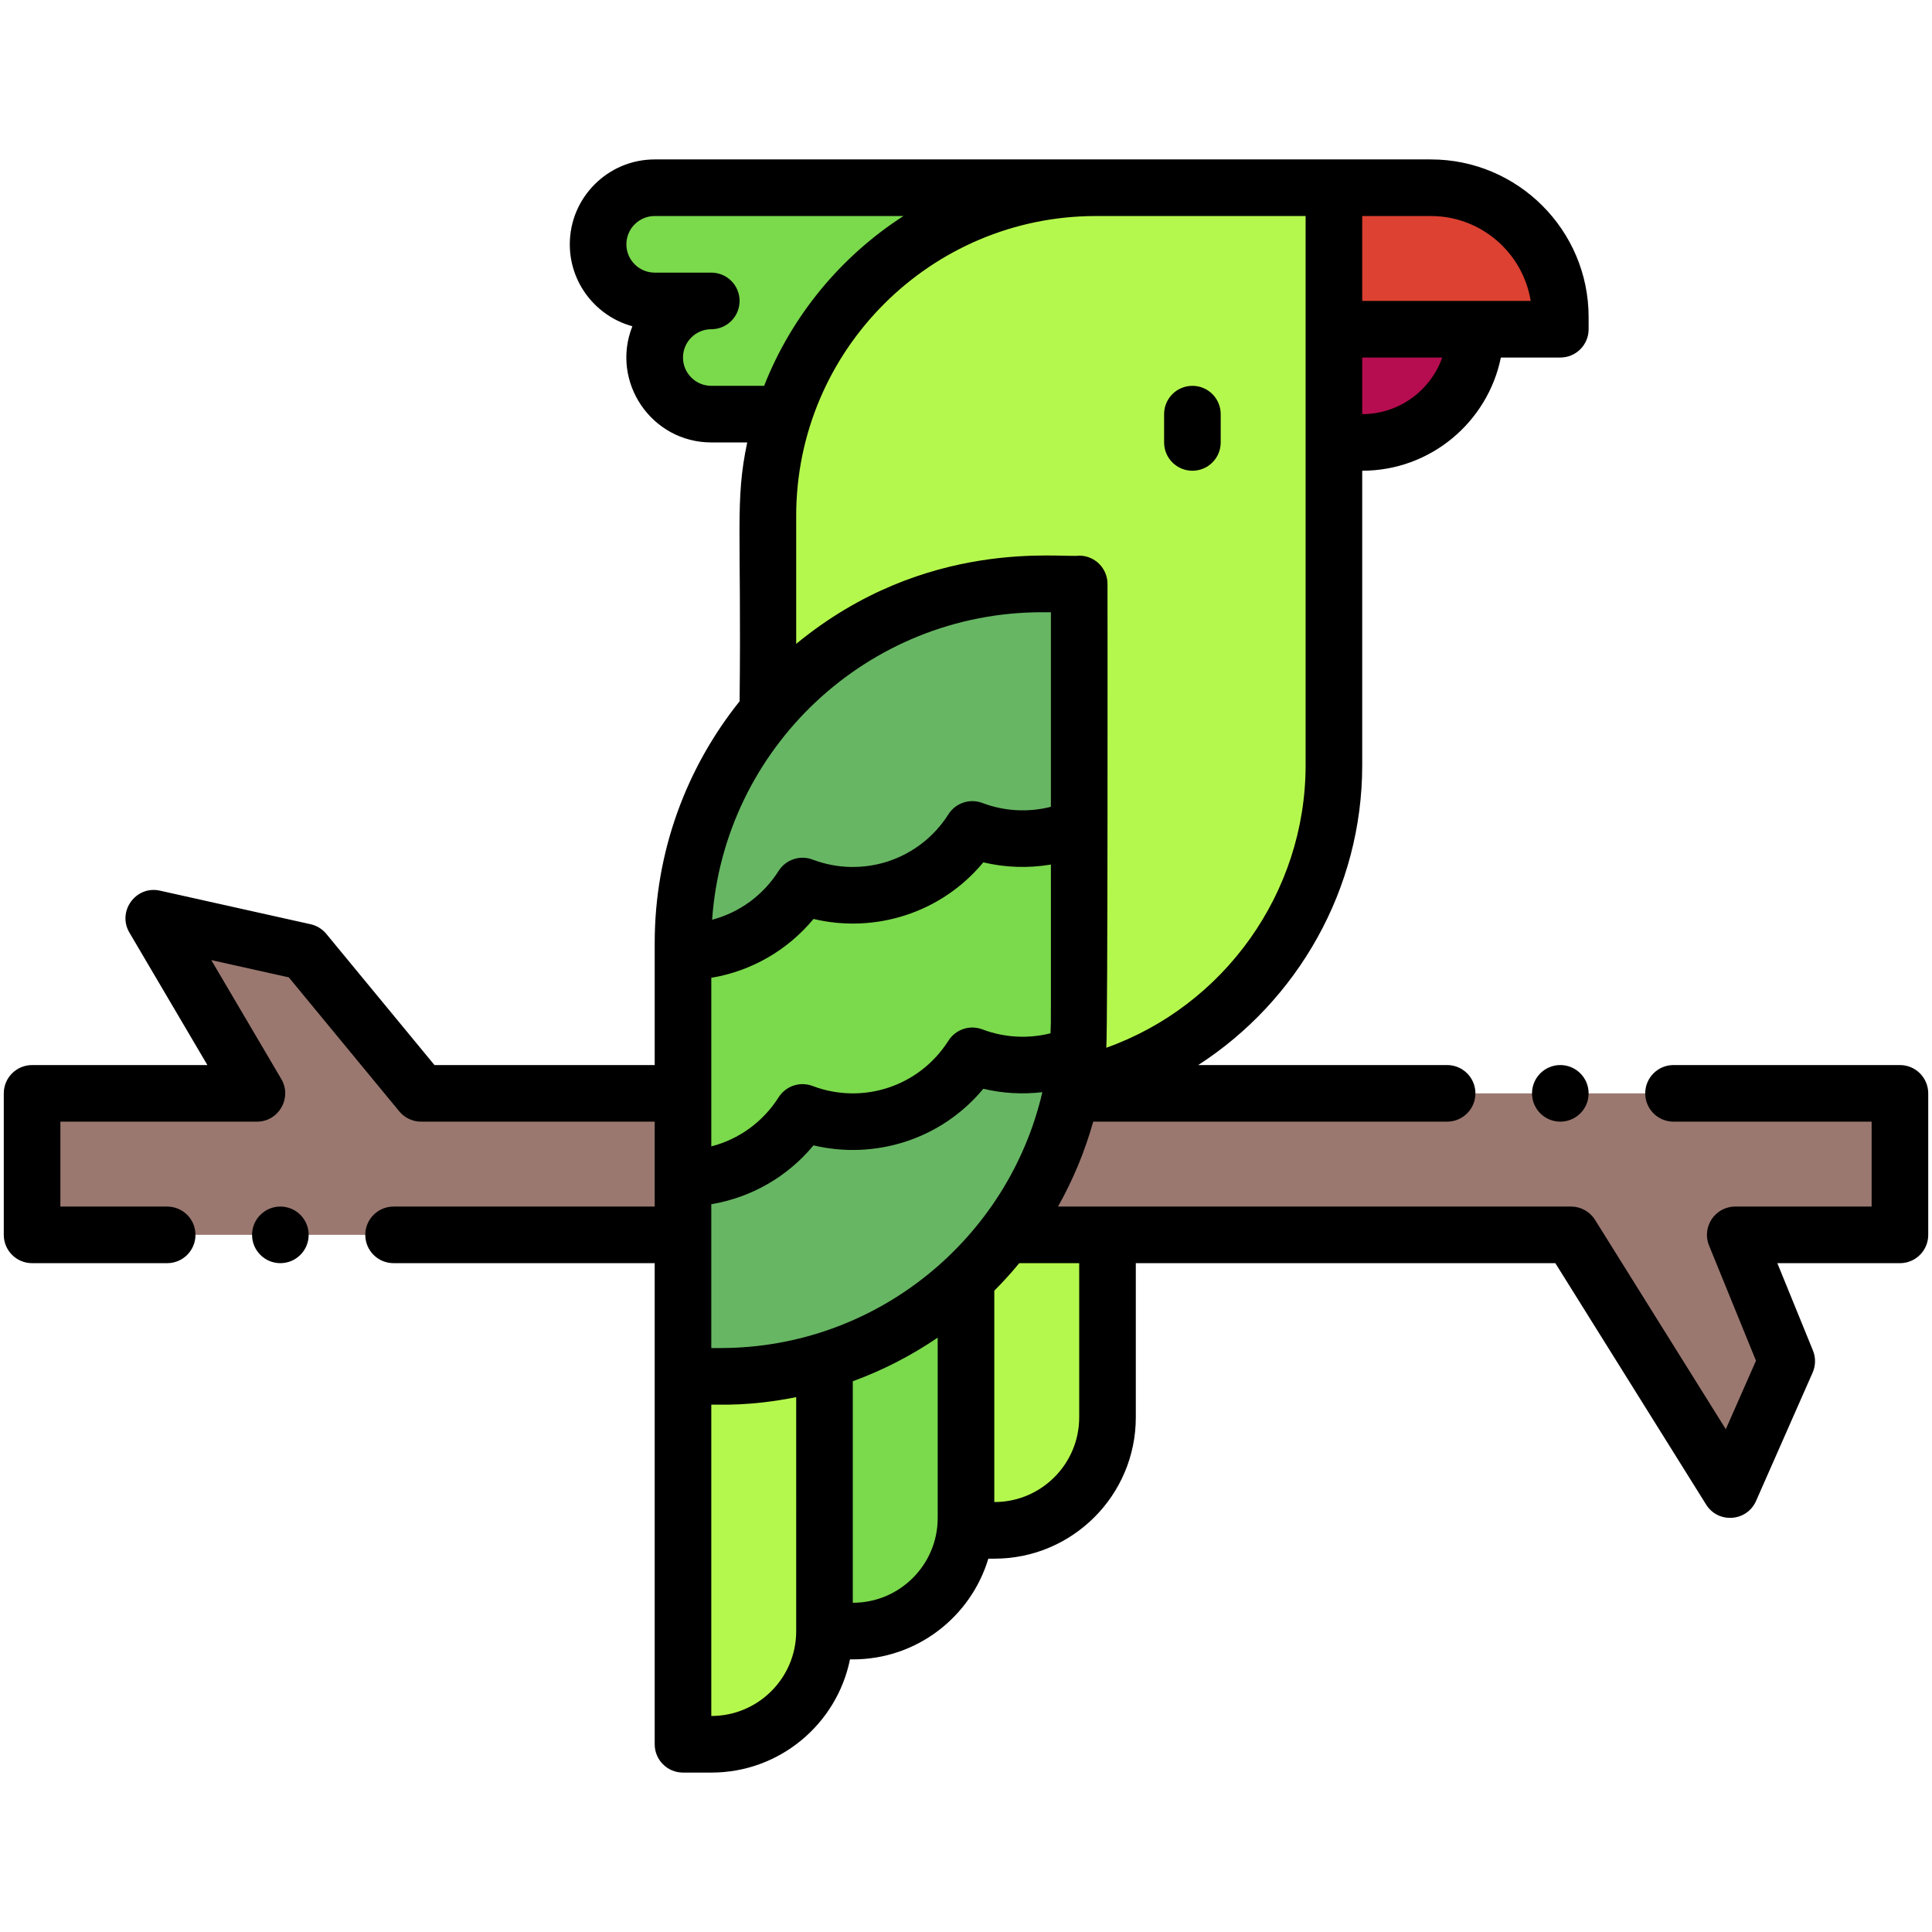 <svg enable-background="new 0 0 512 512" viewBox="0 0 512 512" xmlns="http://www.w3.org/2000/svg"><g id="_x32_5_x2C__parrot_x2C__mammal_x2C__animal_x2C__wildlife_x2C__animal_kingdom_x2C__zoo"><g><path d="m218.5 360.66-7.033 34.09 7.033 37.5h7.55c16.469 0 29.95-13.34 29.95-29.95l4.533-30.6-4.533-32.76z" fill="#7bd94c"/><path d="m266.55 321.567-10.55 17.373c-.061 66.161.139 63.616-.17 66.6.101 0 8.236.021 7.72.02 16.54 0 29.95-13.41 29.95-29.95v-48.36z" fill="#b5f84d"/><path d="m181 364.75v97.5h7.55c16.54 0 29.95-13.41 29.95-29.95 0-10.707 0-60.972 0-71.64l-24.5-7.893z" fill="#b5f84d"/><path d="m194 312.25-13 15h-172.5v-37.5h59.58l-27.32-46.4 39.92 8.9 30.92 37.5h69.4z" fill="#9a7870"/><path d="m503.5 289.75c-12.869 0-206.726 0-219.65 0l-17.3 37.5h149.79l42.16 67.5 15-34.03-13.64-33.47h43.64z" fill="#9a7870"/><path d="m413.5 84.05v3.2h-22.5l-18.75 6.85-18.75-6.85-13.1-18.35 13.1-19.15h25.7c18.94 0 34.3 15.36 34.3 34.3z" fill="#dc4132"/><path d="m353.5 87.25h37.5c0 16.736-13.617 30-30 30h-7.5l-5.5-15z" fill="#b60d50"/><path d="m173.5 49.75c-8.28 0-15 6.72-15 15s6.72 15 15 15h15c-8.28 0-15 6.72-15 15s6.72 15 15 15h19.26l78.24-59.89v-.11z" fill="#7bd94c"/><path d="m286 49.86c-46.053 2.324-82.5 40.41-82.5 86.84v51.76l80.73 99.49c39.54-8.17 69.27-43.19 69.27-85.15 0-17.339 0-135.349 0-153.05-66.679.04-63.303-.089-67.5.11z" fill="#b5f84d"/><path d="m276.15 154.75c-52.495 0-95.15 42.553-95.15 95.15v2.35l34.467 13.44 70.533-46.56v-64.38z" fill="#67b663"/><path d="m181 312.25v52.5c2.966-.732 41.652 5.542 75-25.81 13.781-12.917 23.734-30.03 27.85-49.19h.01c.689-3.178 1.275-6.772 1.65-10.41l-26.843-13.65z" fill="#67b663"/><path d="m286 219.13c-.149 50.007.358 51.731-.49 60.21-8.772 3.678-18.757 3.911-27.83.47-9.656 15.218-28.499 21.258-45 15-6.65 10.48-18.35 17.44-31.68 17.44 0-20.799 0-39.216 0-60 13.33 0 25.03-6.96 31.68-17.44 16.521 6.265 35.354.202 45-15 9.207 3.492 19.429 3.214 28.32-.68z" fill="#7bd94c"/><g><path d="m503.5 282.25h-60c-4.143 0-7.5 3.357-7.5 7.5s3.357 7.5 7.5 7.5h52.5v22.5h-36.14c-5.32 0-8.954 5.401-6.945 10.33l12.439 30.524-8.001 18.152-34.652-55.48c-1.37-2.193-3.774-3.526-6.361-3.526h-135.954c3.954-7.032 7.107-14.573 9.326-22.5h93.788c4.143 0 7.5-3.357 7.5-7.5s-3.357-7.5-7.5-7.5h-65.956c26.358-17.02 43.456-46.691 43.456-79.45v-78.05c18.11 0 33.261-12.904 36.745-30h15.755c4.143 0 7.5-3.357 7.5-7.5v-3.2c0-23.049-18.751-41.8-41.8-41.8-316.629 0-55.993 0-205.7 0-12.406 0-22.5 10.094-22.5 22.5 0 10.359 7.037 19.105 16.582 21.71-5.843 14.699 5.039 30.79 20.918 30.79h9.518c-3.288 15.647-1.504 22.765-2.018 68.596-14.071 17.571-22.5 39.845-22.5 64.054v32.35h-58.363l-28.67-34.771c-1.062-1.288-2.525-2.186-4.155-2.549l-39.92-8.9c-6.383-1.428-11.417 5.483-8.095 11.126l20.664 35.095h-46.461c-4.143 0-7.5 3.357-7.5 7.5v37.5c0 4.143 3.357 7.5 7.5 7.5h35.8c4.143 0 7.5-3.357 7.5-7.5s-3.357-7.5-7.5-7.5h-28.3v-22.5h52.08c5.792 0 9.404-6.309 6.463-11.306l-18.557-31.516 20.546 4.581 29.28 35.512c1.425 1.728 3.548 2.729 5.787 2.729h61.9v22.5h-69.2c-4.143 0-7.5 3.357-7.5 7.5s3.357 7.5 7.5 7.5h69.2v127.5c0 4.143 3.357 7.5 7.5 7.5h7.55c18.1 0 33.24-12.907 36.704-30h.796c16.911 0 31.233-11.269 35.867-26.69h1.633c20.65 0 37.45-16.8 37.45-37.449v-40.86h111.182l39.957 63.974c3.19 5.104 10.8 4.549 13.225-.948l15-34.03c.819-1.86.85-3.974.082-5.855l-9.43-23.14h32.485c4.143 0 7.5-3.357 7.5-7.5v-37.5c0-4.146-3.357-7.503-7.5-7.503zm-312.65 75h-2.35c0-13.475 0-24.604 0-38.121 10.606-1.772 20.187-7.273 27.09-15.595 16.182 3.843 33.768-1.459 45-15 5.004 1.188 10.2 1.533 15.646.903-9.014 38.808-43.876 67.813-85.386 67.813zm-2.35-98.121c10.606-1.772 20.187-7.273 27.09-15.595 16.182 3.843 33.768-1.459 45-15 5.765 1.369 11.819 1.606 17.91.586-.036 42.353.081 40.848-.104 44.712-5.758 1.461-12.097 1.224-18.057-1.036-3.326-1.264-7.085-.012-8.992 2.995-7.719 12.167-22.746 17.033-36.008 12.005-3.326-1.263-7.085-.012-8.992 2.995-4.166 6.566-10.55 11.143-17.847 13.014 0-14.894 0-29.8 0-44.676zm87.65-96.879h2.35v51.557c-5.826 1.499-12.203 1.249-18.161-1.01-3.326-1.263-7.085-.012-8.992 2.995-7.719 12.167-22.746 17.033-36.008 12.005-3.326-1.264-7.085-.012-8.992 2.995-4.124 6.5-10.423 11.047-17.627 12.953 3.169-45.47 41.169-81.495 87.43-81.495zm84.85-52.5v-15h21.215c-3.096 8.73-11.437 15-21.215 15zm44.655-30c-22.82 0-21.415 0-44.655 0v-22.5h18.2c13.315 0 24.393 9.759 26.455 22.5zm-59.655 123.05c0 33.831-21.659 63.761-52.816 74.865.418-5.355.326-117.717.316-122.915 0-4.143-3.357-7.5-7.5-7.5-4.517.693-40.567-4.968-75 23.383v-33.933c0-43.809 35.642-79.45 79.45-79.45h55.55zm-157.5-100.55c-4.136 0-7.5-3.364-7.5-7.5s3.364-7.5 7.5-7.5c4.143 0 7.5-3.357 7.5-7.5s-3.357-7.5-7.5-7.5h-15c-4.136 0-7.5-3.364-7.5-7.5s3.364-7.5 7.5-7.5h65.928c-16.58 10.685-29.616 26.413-36.923 45zm22.5 330.05c0 12.379-10.071 22.45-22.45 22.45h-.05v-82.5c2.119-.091 9.883.53 22.5-1.991zm15.05-7.55h-.05v-58.701c8.012-2.929 15.559-6.832 22.5-11.56v47.811c0 12.379-10.071 22.45-22.45 22.45zm59.95-49.14c0 12.379-10.071 22.449-22.45 22.449h-.05v-56.011c2.319-2.325 4.527-4.761 6.617-7.298h15.883z"/><path d="m316 124.75c4.143 0 7.5-3.357 7.5-7.5v-7.5c0-4.143-3.357-7.5-7.5-7.5s-7.5 3.357-7.5 7.5v7.5c0 4.143 3.357 7.5 7.5 7.5z"/><circle cx="413.5" cy="289.75" r="7.5"/><circle cx="74.3" cy="327.25" r="7.5"/></g></g></g><g id="Layer_1"/></svg>